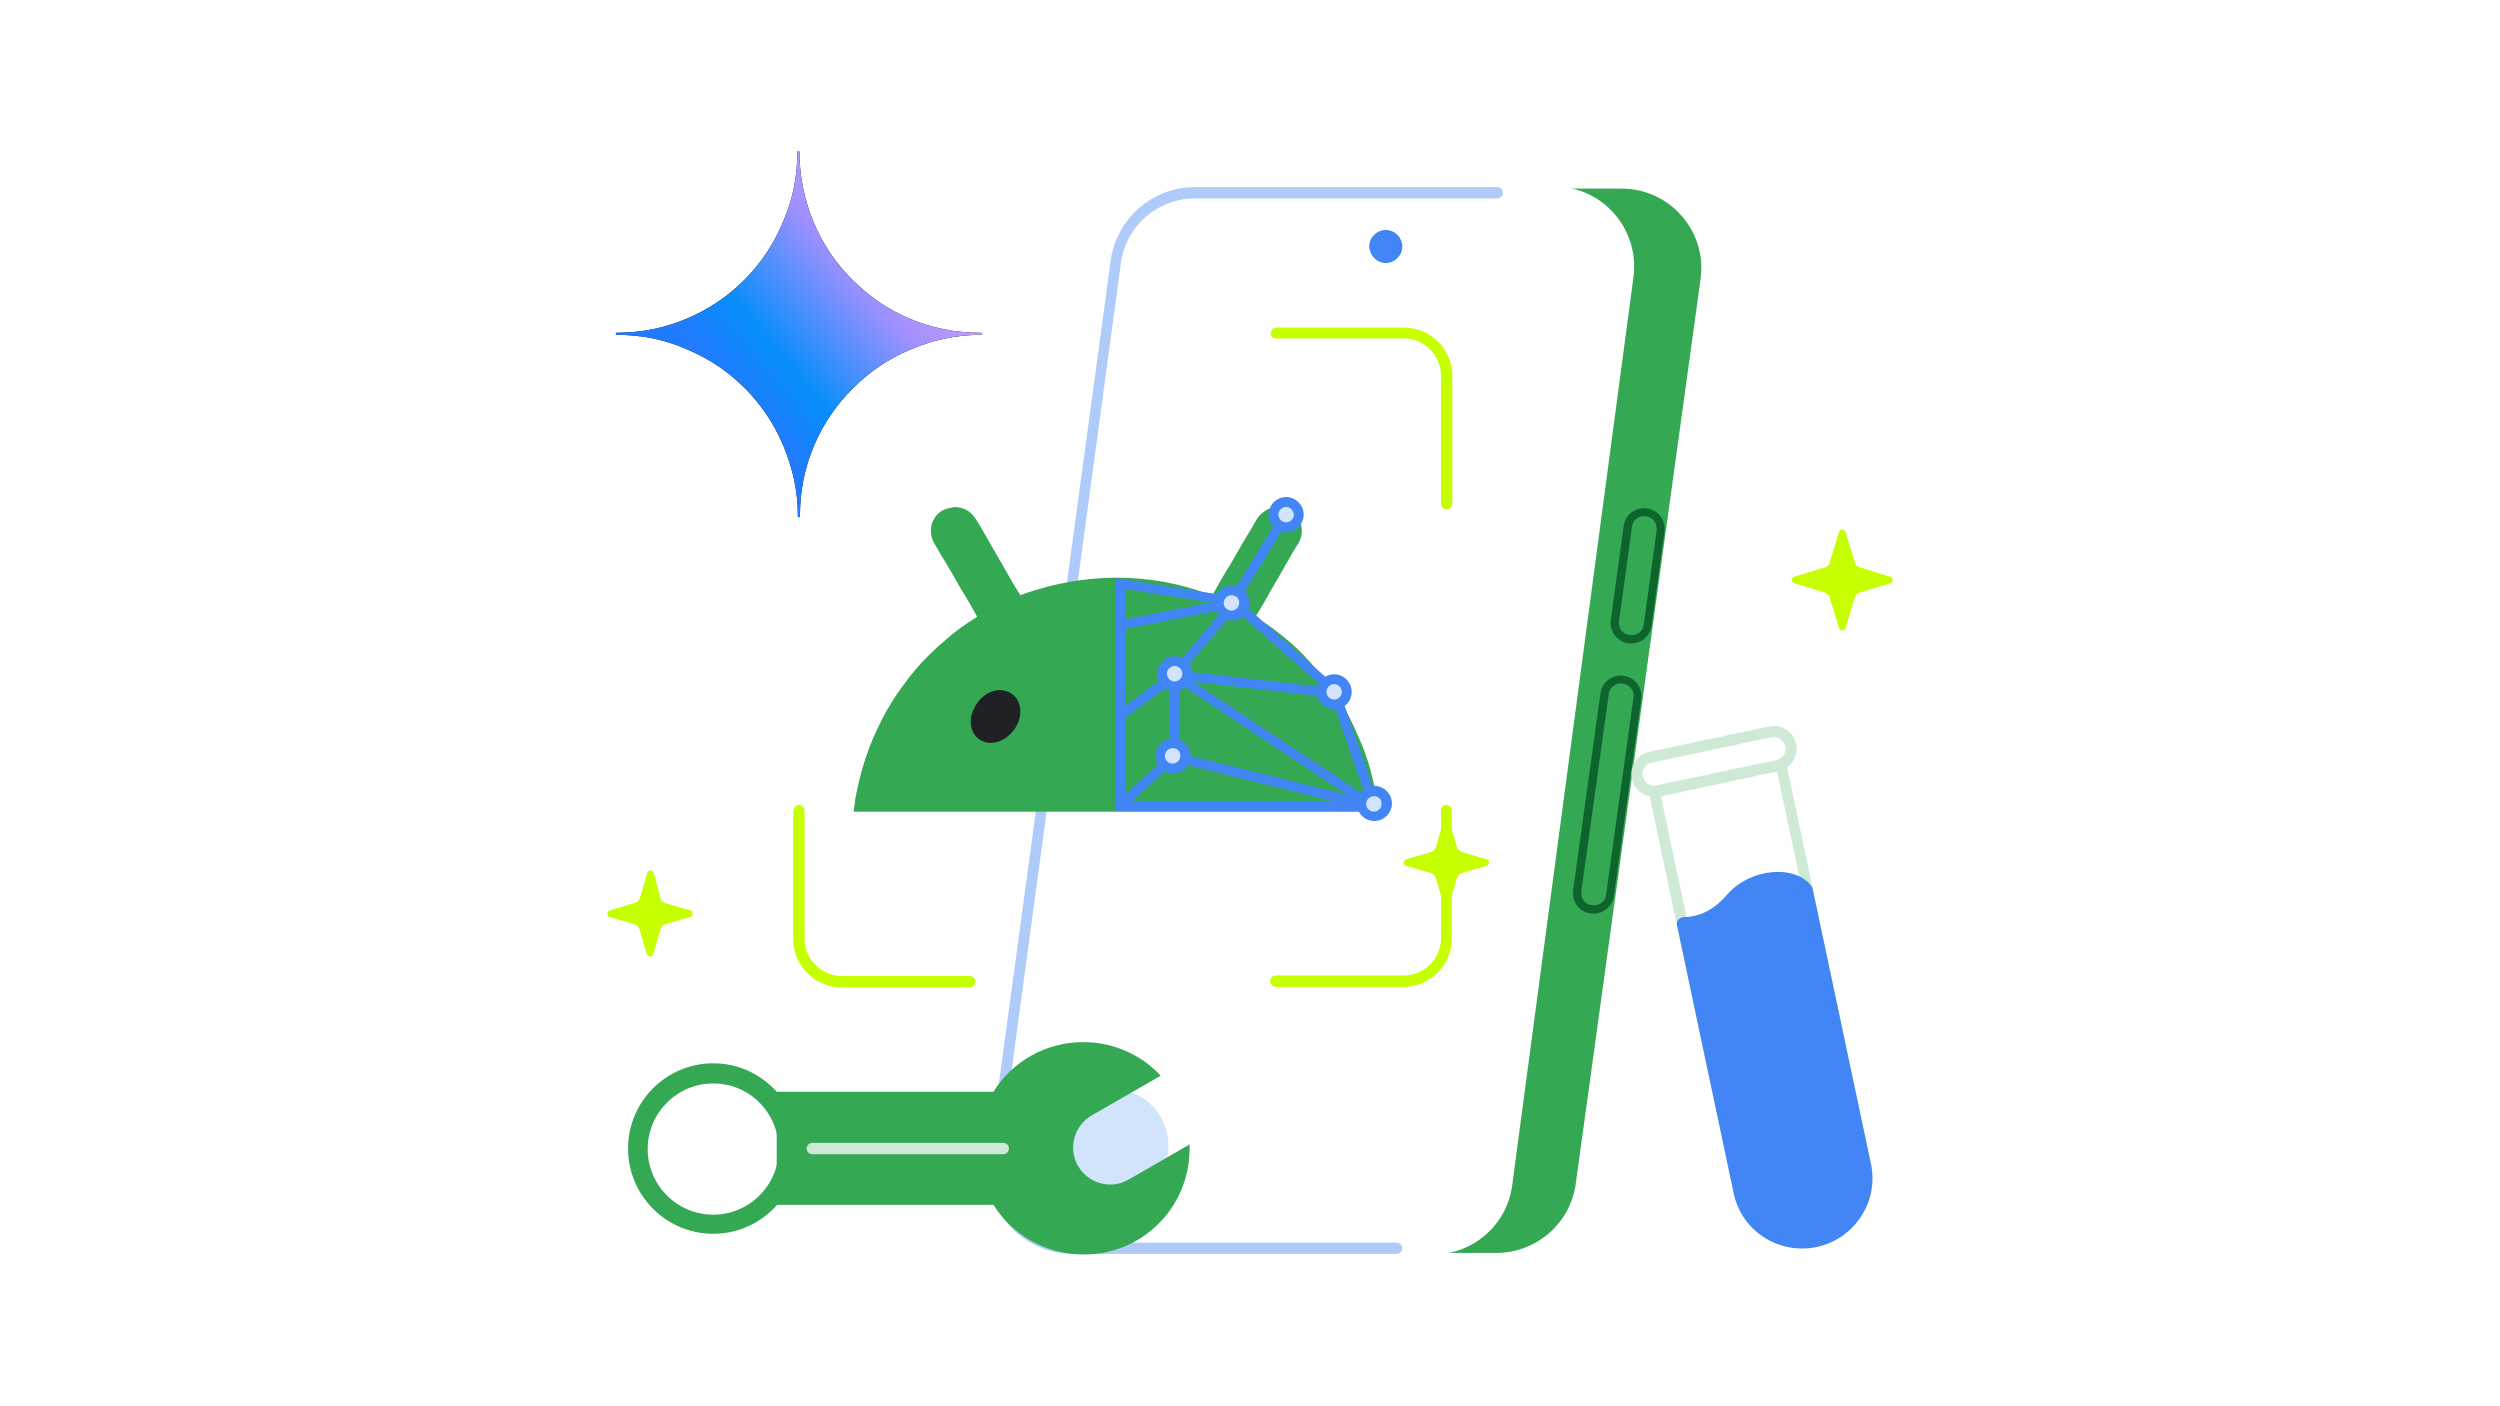 <svg width="1280" height="720" xmlns="http://www.w3.org/2000/svg" xmlns:xlink="http://www.w3.org/1999/xlink" overflow="hidden"><rect width="100%" height="100%" fill="#333333" stroke="none"/><defs><clipPath id="clip0"><rect x="0" y="0" width="1280" height="720"/></clipPath><clipPath id="clip1"><rect x="311" y="77" width="658" height="566"/></clipPath><clipPath id="clip2"><rect x="311" y="77" width="658" height="566"/></clipPath><clipPath id="clip3"><rect x="311" y="77" width="658" height="566"/></clipPath><linearGradient x1="64.092" y1="122.055" x2="148.372" y2="50.999" gradientUnits="userSpaceOnUse" spreadMethod="pad" id="fill4"><stop offset="0" stop-color="#217BFE"/><stop offset="0.27" stop-color="#078EFB"/><stop offset="0.777" stop-color="#A190FF"/><stop offset="1" stop-color="#BD99FE"/></linearGradient></defs><g clip-path="url(#clip0)"><rect x="0" y="0" width="1280" height="720" fill="#FFFFFF"/><g clip-path="url(#clip1)"><g clip-path="url(#clip2)"><g clip-path="url(#clip3)"><path d="M455.051 563.66 360.447 563.66 461.393 19.291 519.265 19.291C544.105 19.291 563.132 41.224 559.696 65.536L495.746 528.514C492.839 548.862 475.398 563.66 455.051 563.66Z" fill="#34A853" transform="matrix(1 0 0 1.001 311 77.264)"/><path d="M260.822 53.644C263.464 33.296 280.905 18.234 301.253 18.234L484.912 18.234C509.488 18.234 528.514 39.903 525.343 64.479L463.243 529.043C460.6 549.39 443.159 564.453 422.811 564.453L239.153 564.453C214.577 564.453 195.55 542.784 198.721 518.208L260.822 53.644Z" fill="#FFFFFF" transform="matrix(1 0 0 1.001 311 77.264)"/><path d="M257.651 56.287C260.557 34.618 279.055 18.498 300.725 18.498L455.579 18.498C457.165 18.498 458.486 19.819 458.486 21.405 458.486 22.99 457.165 24.312 455.579 24.312L300.725 24.312C281.698 24.312 265.578 38.317 262.936 57.08L262.936 57.08 200.835 515.301C197.664 538.027 215.369 558.375 238.624 558.375L404.049 558.375C405.635 558.375 406.956 559.696 406.956 561.282 406.956 562.867 405.635 564.189 404.049 564.189L238.36 564.189C211.934 564.189 191.586 540.934 195.286 514.773L257.651 56.287 257.651 56.287Z" fill="#AECBFA" fill-rule="evenodd" transform="matrix(1 0 0 1.001 311 77.264)"/><path d="M398.5 57.344C402.992 57.344 406.956 53.644 406.956 48.888 406.956 44.395 403.256 40.431 398.5 40.431 394.007 40.431 390.043 44.131 390.043 48.888 390.308 53.644 394.007 57.344 398.5 57.344Z" fill="#4285F4" transform="matrix(1 0 0 1.001 311 77.264)"/><path d="M531.685 186.83C528.25 186.301 524.814 188.68 524.55 192.379L517.944 240.474C517.415 243.909 519.794 247.345 523.493 247.609 526.928 248.137 530.364 245.759 530.628 242.059L537.235 193.965C537.499 190.529 535.385 187.358 531.685 186.83ZM520.322 191.851C521.115 186.037 526.4 182.073 532.214 182.866 538.027 183.659 541.991 188.944 541.198 194.757L534.592 242.852C533.799 248.666 528.514 252.63 522.7 251.837 516.887 251.044 512.923 245.759 513.716 239.945L520.322 191.851Z" fill="#0D652D" fill-rule="evenodd" transform="matrix(1 0 0 1.001 311 77.264)"/><path d="M519.794 272.449C516.358 271.92 512.923 274.299 512.659 277.998L498.653 378.68C498.124 382.116 500.503 385.551 504.202 385.815 507.638 386.344 511.073 383.965 511.337 380.266L525.343 279.584C525.871 276.149 523.493 272.978 519.794 272.449ZM508.431 277.47C509.223 271.656 514.508 267.692 520.322 268.485 526.136 269.278 530.1 274.563 529.307 280.377L515.301 381.059C514.508 386.872 509.223 390.836 503.41 390.043 497.596 389.251 493.632 383.965 494.425 378.152L508.431 277.47Z" fill="#0D652D" fill-rule="evenodd" transform="matrix(1 0 0 1.001 311 77.264)"/><path d="M258.708 538.027C274.299 538.027 287.247 525.079 287.247 508.959 287.247 492.839 274.563 479.891 258.708 479.891 242.852 479.891 230.168 492.839 230.168 508.959 230.168 525.079 243.116 538.027 258.708 538.027Z" fill="#D2E3FC" transform="matrix(1 0 0 1.001 311 77.264)"/><path d="M394.007 331.907C393.743 331.378 393.743 330.85 393.743 330.321 393.214 326.886 392.422 323.715 391.629 320.544 390.308 314.73 388.458 309.181 386.344 303.896 384.494 299.403 382.38 294.911 380.266 290.418 377.359 284.869 373.924 279.584 370.488 274.563 365.996 268.221 360.975 262.671 355.69 257.122 353.576 255.008 351.198 252.63 348.555 250.516 343.27 246.023 337.72 241.795 331.643 238.36 331.643 238.096 331.907 238.096 331.907 238.096 334.814 233.603 337.456 228.847 340.099 224.09 342.741 219.598 345.384 215.105 348.026 210.349 349.876 207.178 351.726 203.742 353.84 200.571 354.369 199.778 354.633 198.986 354.897 198.193 355.69 196.079 355.69 193.436 355.161 191.322 354.897 190.794 354.897 190.265 354.633 189.737 354.369 189.208 354.104 188.68 353.84 188.151 352.783 186.565 351.462 184.98 349.612 183.923 348.026 182.866 346.177 182.337 344.327 182.337 343.534 182.337 342.741 182.337 341.949 182.337 341.156 182.337 340.627 182.602 340.099 182.602 337.985 183.13 335.871 184.451 334.021 186.301 333.492 187.094 332.964 187.622 332.435 188.415 330.586 191.586 328.736 195.022 326.622 198.193L318.694 211.934C315.787 216.427 313.145 221.183 310.502 225.94 310.238 226.468 309.974 226.997 309.709 227.525 309.181 227.261 308.916 227.261 308.388 226.997 293.325 221.183 277.206 218.276 260.293 218.276 259.765 218.276 259.236 218.276 258.972 218.276 243.909 218.541 229.375 221.183 215.898 225.676 214.312 226.204 212.727 226.733 211.406 227.261 211.141 226.733 210.877 226.204 210.613 225.94 207.706 221.447 205.063 216.691 202.421 211.934 199.778 207.442 197.136 202.949 194.493 198.193 192.643 195.022 190.794 191.586 188.68 188.415 188.151 187.622 187.622 186.83 187.094 186.301 185.508 184.451 183.394 183.13 181.016 182.602 180.223 182.337 179.695 182.337 179.166 182.337 178.373 182.073 177.581 182.073 176.788 182.337 174.938 182.602 173.088 183.13 171.503 183.923 169.653 184.98 168.332 186.301 167.275 188.151 167.01 188.68 166.746 189.208 166.482 189.737 166.218 190.265 165.953 190.794 165.953 191.322 165.425 193.436 165.425 195.814 166.218 198.193 166.482 198.986 166.746 199.778 167.275 200.571 169.124 203.742 170.974 207.178 173.088 210.349 175.731 214.841 178.373 219.333 181.016 224.09 183.923 228.582 186.565 233.339 189.208 238.096L189.208 238.36C183.659 241.795 178.373 245.495 173.617 249.723 170.71 252.101 167.803 254.744 165.161 257.386 159.611 262.671 154.855 268.485 150.362 274.827 146.663 279.848 143.492 285.133 140.585 290.683 138.471 294.911 136.357 299.403 134.507 304.16 132.393 309.709 130.543 315.259 129.222 320.808 128.429 324.243 127.636 327.414 127.108 330.586 126.843 331.114 126.843 331.643 126.843 332.171 126.579 334.021 126.315 336.135 126.051 337.985L395.064 337.985C394.536 335.871 394.271 333.757 394.007 331.907L394.007 331.907Z" fill="#34A853" transform="matrix(1 0 0 1.001 311 77.264)"/><path d="M208.499 295.704C212.991 289.097 212.198 280.905 206.649 277.47 201.1 273.77 193.172 276.413 188.944 283.019 184.451 289.626 185.244 297.818 190.794 301.253 196.343 304.688 204.006 302.046 208.499 295.704Z" fill="#202124" transform="matrix(1 0 0 1.001 311 77.264)"/><path d="M323.451 229.904 374.452 275.092 396.121 337.72 260.293 337.72 260.293 218.541 318.958 227.79 346.705 182.866 350.933 185.244 323.451 229.904ZM318.958 232.546 265.05 224.09 265.05 332.435 388.986 332.435 369.96 277.47 318.958 232.546Z" fill="#4285F4" fill-rule="evenodd" transform="matrix(1 0 0 1.001 311 77.264)"/><path d="M347.498 192.643C350.933 192.643 353.84 189.737 353.84 186.301 353.84 182.866 350.933 179.959 347.498 179.959 344.063 179.959 341.156 182.866 341.156 186.301 341.156 189.737 343.798 192.643 347.498 192.643Z" fill="#D2E3FC" transform="matrix(1 0 0 1.001 311 77.264)"/><path d="M338.513 186.037C338.513 181.28 342.477 177.052 347.498 177.052 352.255 177.052 356.483 181.016 356.483 186.037 356.483 190.794 352.519 195.022 347.498 195.022 342.477 195.022 338.513 191.058 338.513 186.037ZM347.498 182.073C345.384 182.073 343.534 183.923 343.534 186.037 343.534 188.151 345.384 190.001 347.498 190.001 349.612 190.001 351.462 188.151 351.462 186.037 351.198 183.923 349.612 182.073 347.498 182.073Z" fill="#4285F4" fill-rule="evenodd" transform="matrix(1 0 0 1.001 311 77.264)"/><path d="M260.293 240.474 321.072 228.582 322.129 233.339 261.35 245.231 260.293 240.474Z" fill="#4285F4" fill-rule="evenodd" transform="matrix(1 0 0 1.001 311 77.264)"/><path d="M292.797 268.485 323.451 232.546 319.751 229.375 288.04 266.9 288.04 308.388 260.822 332.964 264.257 336.663 292.797 310.502 292.797 268.485Z" fill="#4285F4" fill-rule="evenodd" transform="matrix(1 0 0 1.001 311 77.264)"/><path d="M319.487 237.831C322.922 237.831 325.829 234.924 325.829 231.489 325.829 228.054 322.922 225.147 319.487 225.147 316.051 225.147 313.145 228.054 313.145 231.489 313.145 234.924 316.051 237.831 319.487 237.831Z" fill="#D2E3FC" transform="matrix(1 0 0 1.001 311 77.264)"/><path d="M310.766 231.225C310.766 226.468 314.73 222.24 319.751 222.24 324.772 222.24 328.736 226.204 328.736 231.225 328.736 236.246 324.772 240.21 319.751 240.21 314.73 240.21 310.766 236.246 310.766 231.225ZM319.487 227.261C317.373 227.261 315.523 229.111 315.523 231.225 315.523 233.339 317.373 235.189 319.487 235.189 321.601 235.189 323.451 233.339 323.451 231.225 323.715 229.111 321.865 227.261 319.487 227.261Z" fill="#4285F4" fill-rule="evenodd" transform="matrix(1 0 0 1.001 311 77.264)"/><path d="M292.004 307.859 392.157 332.7 391.1 337.456 290.947 312.616 292.004 307.859Z" fill="#4285F4" fill-rule="evenodd" transform="matrix(1 0 0 1.001 311 77.264)"/><path d="M289.361 315.787C292.797 315.787 295.704 312.88 295.704 309.445 295.704 306.01 292.797 303.103 289.361 303.103 285.926 303.103 283.019 306.01 283.019 309.445 283.019 312.88 285.926 315.787 289.361 315.787Z" fill="#D2E3FC" transform="matrix(1 0 0 1.001 311 77.264)"/><path d="M280.641 309.445C280.641 304.688 284.605 300.46 289.626 300.46 294.647 300.46 298.61 304.424 298.61 309.445 298.61 314.202 294.647 318.43 289.626 318.43 284.605 318.165 280.641 314.466 280.641 309.445ZM289.361 305.481C287.247 305.481 285.398 307.331 285.398 309.445 285.398 311.559 287.247 313.409 289.361 313.409 291.475 313.409 293.325 311.559 293.325 309.445 293.59 307.331 291.74 305.481 289.361 305.481Z" fill="#4285F4" fill-rule="evenodd" transform="matrix(1 0 0 1.001 311 77.264)"/><path d="M260.822 286.983 288.833 266.371 291.74 270.335 263.729 290.947 260.822 286.983Z" fill="#4285F4" fill-rule="evenodd" transform="matrix(1 0 0 1.001 311 77.264)"/><path d="M372.602 279.848 289.89 270.335 290.418 265.578 373.131 275.092 372.602 279.848Z" fill="#4285F4" fill-rule="evenodd" transform="matrix(1 0 0 1.001 311 77.264)"/><path d="M372.074 283.019C375.509 283.019 378.416 280.112 378.416 276.677 378.416 272.978 375.509 270.335 372.074 270.335 368.639 270.335 365.732 273.242 365.732 276.677 365.732 280.112 368.639 283.019 372.074 283.019Z" fill="#D2E3FC" transform="matrix(1 0 0 1.001 311 77.264)"/><path d="M363.089 276.677C363.089 271.92 367.053 267.692 372.074 267.692 376.831 267.692 381.059 271.656 381.059 276.677 381.059 281.698 377.095 285.662 372.074 285.662 367.053 285.398 363.089 281.434 363.089 276.677ZM372.074 272.713C369.96 272.713 368.11 274.563 368.11 276.677 368.11 278.791 369.96 280.641 372.074 280.641 374.188 280.641 376.038 278.791 376.038 276.677 376.038 274.563 374.188 272.713 372.074 272.713Z" fill="#4285F4" fill-rule="evenodd" transform="matrix(1 0 0 1.001 311 77.264)"/><path d="M290.418 265.314 394.007 333.757 391.365 337.72 288.04 269.278 290.418 265.314Z" fill="#4285F4" fill-rule="evenodd" transform="matrix(1 0 0 1.001 311 77.264)"/><path d="M392.422 340.099C395.857 340.099 398.764 337.192 398.764 333.757 398.764 330.321 395.857 327.414 392.422 327.414 388.986 327.414 386.08 330.321 386.08 333.757 386.08 337.192 388.986 340.099 392.422 340.099Z" fill="#D2E3FC" transform="matrix(1 0 0 1.001 311 77.264)"/><path d="M383.701 333.757C383.701 329 387.665 324.772 392.686 324.772 397.443 324.772 401.671 328.736 401.671 333.757 401.671 338.513 397.707 342.741 392.686 342.741 387.665 342.741 383.701 338.777 383.701 333.757ZM392.422 330.057C390.308 330.057 388.458 331.907 388.458 334.021 388.458 336.135 390.308 337.985 392.422 337.985 394.536 337.985 396.386 336.135 396.386 334.021 396.386 331.643 394.8 330.057 392.422 330.057Z" fill="#4285F4" fill-rule="evenodd" transform="matrix(1 0 0 1.001 311 77.264)"/><path d="M290.418 273.77C293.854 273.77 296.761 270.863 296.761 267.428 296.761 263.993 293.854 261.086 290.418 261.086 286.983 261.086 284.076 263.993 284.076 267.428 284.076 270.863 286.719 273.77 290.418 273.77Z" fill="#D2E3FC" transform="matrix(1 0 0 1.001 311 77.264)"/><path d="M281.434 267.428C281.434 262.671 285.398 258.443 290.418 258.443 295.175 258.443 299.403 262.407 299.403 267.428 299.403 272.185 295.439 276.413 290.418 276.413 285.662 276.413 281.434 272.449 281.434 267.428ZM290.418 263.464C288.304 263.464 286.455 265.314 286.455 267.428 286.455 269.542 288.304 271.392 290.418 271.392 292.533 271.392 294.382 269.542 294.382 267.428 294.382 265.314 292.533 263.464 290.418 263.464Z" fill="#4285F4" fill-rule="evenodd" transform="matrix(1 0 0 1.001 311 77.264)"/><path d="M339.57 93.283C339.57 91.697 340.892 90.376 342.477 90.376L408.013 90.376C421.49 90.376 432.589 101.475 432.589 114.952L432.589 180.488C432.589 182.073 431.267 183.394 429.682 183.394 428.096 183.394 426.775 182.073 426.775 180.488L426.775 114.952C426.775 104.646 418.319 95.925 407.749 95.925L342.213 95.925C340.627 95.925 339.57 94.604 339.57 93.283Z" fill="#C6FF00" fill-rule="evenodd" transform="matrix(1 0 0 1.001 311 77.264)"/><path d="M98.039 334.549C99.625 334.549 100.946 335.871 100.946 337.456L100.946 402.992C100.946 413.298 109.402 422.018 119.973 422.018L185.508 422.018C187.094 422.018 188.415 423.34 188.415 424.925 188.415 426.511 187.094 427.832 185.508 427.832L119.708 427.832C106.231 427.832 95.132 416.733 95.132 403.256L95.132 337.72C95.397 335.871 96.718 334.549 98.039 334.549Z" fill="#C6FF00" fill-rule="evenodd" transform="matrix(1 0 0 1.001 311 77.264)"/><path d="M429.418 334.549C431.003 334.549 432.325 335.871 432.325 337.456L432.325 402.992C432.325 416.469 421.226 427.568 407.749 427.568L342.213 427.568C340.627 427.568 339.306 426.247 339.306 424.661 339.306 423.076 340.627 421.754 342.213 421.754L407.749 421.754C418.055 421.754 426.775 413.298 426.775 402.728L426.775 337.192C426.775 335.871 427.832 334.549 429.418 334.549Z" fill="#C6FF00" fill-rule="evenodd" transform="matrix(1 0 0 1.001 311 77.264)"/><path d="M600.92 314.202 535.913 327.943 566.039 470.113 631.046 456.372 600.92 314.202Z" fill="#FFFFFF" transform="matrix(1 0 0 1.001 311 77.264)"/><path d="M532.742 325.829 603.035 310.766 634.217 458.222 563.924 473.284 532.742 325.829ZM539.349 330.057 568.417 466.678 627.875 453.994 598.806 317.373 539.349 330.057Z" fill="#CEEAD6" fill-rule="evenodd" transform="matrix(1 0 0 1.001 311 77.264)"/><path d="M572.909 380.794C565.246 389.779 556.79 391.893 551.24 391.893 549.126 391.893 547.276 393.743 547.541 395.593L576.609 533.006C580.573 552.297 599.335 564.453 618.626 560.753 638.445 556.79 651.129 537.499 646.901 517.944L617.04 377.359C617.04 377.095 616.776 376.831 616.776 376.566 609.377 365.203 585.594 365.996 572.909 380.794Z" fill="#4285F4" transform="matrix(1 0 0 1.001 311 77.264)"/><path d="M595.371 297.025 534.063 309.974C529.307 311.031 526.4 315.787 527.193 320.28 528.25 325.036 533.006 327.943 537.499 327.15L598.806 314.202C603.563 313.145 606.47 308.388 605.677 303.896 604.884 299.139 600.128 295.968 595.371 297.025Z" fill="#FFFFFF" transform="matrix(1 0 0 1.001 311 77.264)"/><path d="M534.592 312.88C531.421 313.673 529.307 316.844 530.1 320.015 530.892 323.186 534.063 325.3 537.235 324.508L598.542 311.559C601.713 310.766 603.827 307.595 603.035 304.424 602.242 301.253 599.071 299.139 595.9 299.932L534.592 312.88ZM524.55 321.072C523.229 314.73 527.193 308.652 533.535 307.331L594.843 294.382C601.185 293.061 607.263 297.025 608.584 303.367 609.905 309.709 605.941 315.787 599.599 317.108L538.292 330.057C531.949 331.378 525.871 327.414 524.55 321.072Z" fill="#CEEAD6" fill-rule="evenodd" transform="matrix(1 0 0 1.001 311 77.264)"/><path d="M298.082 510.28C298.082 509.488 298.082 508.959 298.082 508.166L266.9 526.136C257.915 531.421 246.288 528.25 241.002 519.265 235.717 510.28 238.888 498.653 247.873 493.368L283.284 473.02C273.506 462.45 259.236 455.843 243.645 455.843 224.354 455.843 207.178 465.885 197.664 481.212L86.676 481.212 86.676 539.084 197.664 539.084C207.178 554.411 224.354 564.453 243.645 564.453 273.77 564.717 298.082 540.406 298.082 510.28Z" fill="#34A853" fill-rule="evenodd" transform="matrix(1 0 0 1.001 311 77.264)"/><path d="M10.57 510.28C10.57 486.233 30.125 466.678 54.173 466.678 78.22 466.678 97.775 486.233 97.775 510.28 97.775 534.328 78.22 553.883 54.173 553.883 30.125 553.883 10.57 534.328 10.57 510.28ZM54.173 476.984C35.675 476.984 20.612 492.047 20.612 510.545 20.612 529.043 35.675 544.105 54.173 544.105 72.671 544.105 87.733 529.043 87.733 510.545 87.469 491.782 72.671 476.984 54.173 476.984Z" fill="#34A853" fill-rule="evenodd" transform="matrix(1 0 0 1.001 311 77.264)"/><path d="M102.003 510.28C102.003 508.695 103.324 507.373 104.91 507.373L202.685 507.373C204.271 507.373 205.592 508.695 205.592 510.28 205.592 511.866 204.271 513.187 202.685 513.187L104.91 513.187C103.324 513.187 102.003 511.866 102.003 510.28Z" fill="#CEEAD6" fill-rule="evenodd" transform="matrix(1 0 0 1.001 311 77.264)"/><path d="M98.568 61.308C97.775 58.929 94.34 58.929 93.811 61.308L87.998 80.863C87.469 82.448 86.148 83.769 84.562 84.298L64.743 89.847C62.365 90.64 62.365 94.076 64.743 94.604L84.298 100.418C85.883 100.946 87.205 102.267 87.733 103.853L93.547 123.408C94.34 125.786 97.775 125.786 98.304 123.408L104.117 103.853C104.646 102.267 105.967 100.946 107.553 100.418L127.108 94.604C129.486 93.811 129.486 90.376 127.108 89.847L107.553 84.034C105.967 83.505 104.646 82.184 104.117 80.598L98.568 61.308Z" fill="#C6FF00" transform="matrix(1 0 0 1.001 311 77.264)"/><path d="M633.953 195.022C633.424 193.172 630.781 193.172 630.517 195.022L625.761 210.613C625.232 211.934 624.439 212.727 623.382 212.991L607.791 217.748C605.941 218.276 605.941 220.919 607.791 221.183L623.382 225.94C624.704 226.468 625.496 227.261 625.761 228.318L630.517 243.909C631.046 245.759 633.688 245.759 633.953 243.909L638.709 228.318C639.238 226.997 640.031 226.204 641.088 225.94L656.679 221.183C658.529 220.655 658.529 218.012 656.679 217.748L641.088 212.991C639.766 212.463 638.974 211.67 638.709 210.613L633.953 195.022Z" fill="#C6FF00" transform="matrix(1 0 0 1.001 311 77.264)"/><path d="M431.267 343.534C430.739 341.684 428.096 341.684 427.832 343.534L424.133 356.218C423.604 357.54 422.811 358.333 421.754 358.597L409.07 362.296C407.22 362.825 407.22 365.467 409.07 365.732L421.754 369.431C423.076 369.96 423.868 370.753 424.133 371.81L427.832 384.494C428.361 386.344 431.003 386.344 431.267 384.494L434.967 371.81C435.496 370.488 436.288 369.696 437.345 369.431L450.03 365.732C451.88 365.203 451.88 362.561 450.03 362.296L437.345 358.597C436.024 358.068 435.231 357.275 434.967 356.218L431.267 343.534Z" fill="#C6FF00" transform="matrix(1 0 0 1.001 311 77.264)"/><path d="M23.783 369.431C23.255 367.582 20.612 367.582 20.348 369.431L16.648 382.116C16.12 383.437 15.327 384.23 14.27 384.494L1.321 388.458C-0.529 388.986-0.529 391.629 1.321 391.893L14.006 395.593C15.327 396.121 16.12 396.914 16.384 397.971L20.084 410.655C20.612 412.505 23.255 412.505 23.519 410.655L27.218 397.971C27.747 396.65 28.54 395.857 29.597 395.593L42.281 391.893C44.131 391.365 44.131 388.722 42.281 388.458L29.597 384.758C28.276 384.23 27.483 383.437 27.218 382.38L23.783 369.431Z" fill="#C6FF00" transform="matrix(1 0 0 1.001 311 77.264)"/><path d="M190.794 93.019C178.109 93.019 166.218 90.64 154.855 85.883 143.492 81.127 133.714 74.256 125.258 65.8 116.802 57.344 110.195 47.566 105.439 36.203 100.946 25.104 98.304 13.213 98.304 0.529 98.304 0.264 98.039 0 97.775 0 97.511 0 97.247 0.264 97.247 0.529 97.247 13.213 94.868 25.104 89.847 36.468 85.091 47.831 78.484 57.608 70.028 66.064 61.572 74.52 51.794 81.127 40.431 85.883 29.068 90.64 17.441 93.019 4.492 93.019 4.492 93.283 4.228 93.547 4.228 93.547 4.228 93.547 4.492 94.076 4.757 94.076 17.441 94.076 29.332 96.454 40.696 101.475 52.059 106.231 61.836 112.838 70.292 121.294 78.749 129.75 85.355 139.528 90.112 150.891 94.868 162.254 97.511 173.881 97.511 186.83 97.511 187.094 97.775 187.358 98.039 187.358 98.304 187.358 98.568 187.094 98.568 186.83 98.568 174.145 100.946 162.254 105.703 150.891 110.459 139.528 117.33 129.75 125.786 121.294 134.243 112.838 144.02 106.231 155.383 101.475 166.746 96.718 178.373 94.076 191.322 94.076 191.586 94.076 191.851 93.811 191.851 93.547 191.322 93.283 191.058 93.019 190.794 93.019Z" transform="matrix(1 0 0 1.001 311 77.264)"/><path d="M190.794 93.019C178.109 93.019 166.218 90.64 154.855 85.883 143.492 81.127 133.714 74.256 125.258 65.8 116.802 57.344 110.195 47.566 105.439 36.203 100.946 25.104 98.304 13.213 98.304 0.529 98.304 0.264 98.039 0 97.775 0 97.511 0 97.247 0.264 97.247 0.529 97.247 13.213 94.868 25.104 89.847 36.468 85.091 47.831 78.484 57.608 70.028 66.064 61.572 74.52 51.794 81.127 40.431 85.883 29.068 90.64 17.441 93.019 4.492 93.019 4.492 93.283 4.228 93.547 4.228 93.547 4.228 93.547 4.492 94.076 4.757 94.076 17.441 94.076 29.332 96.454 40.696 101.475 52.059 106.231 61.836 112.838 70.292 121.294 78.749 129.75 85.355 139.528 90.112 150.891 94.868 162.254 97.511 173.881 97.511 186.83 97.511 187.094 97.775 187.358 98.039 187.358 98.304 187.358 98.568 187.094 98.568 186.83 98.568 174.145 100.946 162.254 105.703 150.891 110.459 139.528 117.33 129.75 125.786 121.294 134.243 112.838 144.02 106.231 155.383 101.475 166.746 96.718 178.373 94.076 191.322 94.076 191.586 94.076 191.851 93.811 191.851 93.547 191.322 93.283 191.058 93.019 190.794 93.019Z" fill="url(#fill4)" transform="matrix(1 0 0 1.001 311 77.264)"/></g></g></g></g></svg>